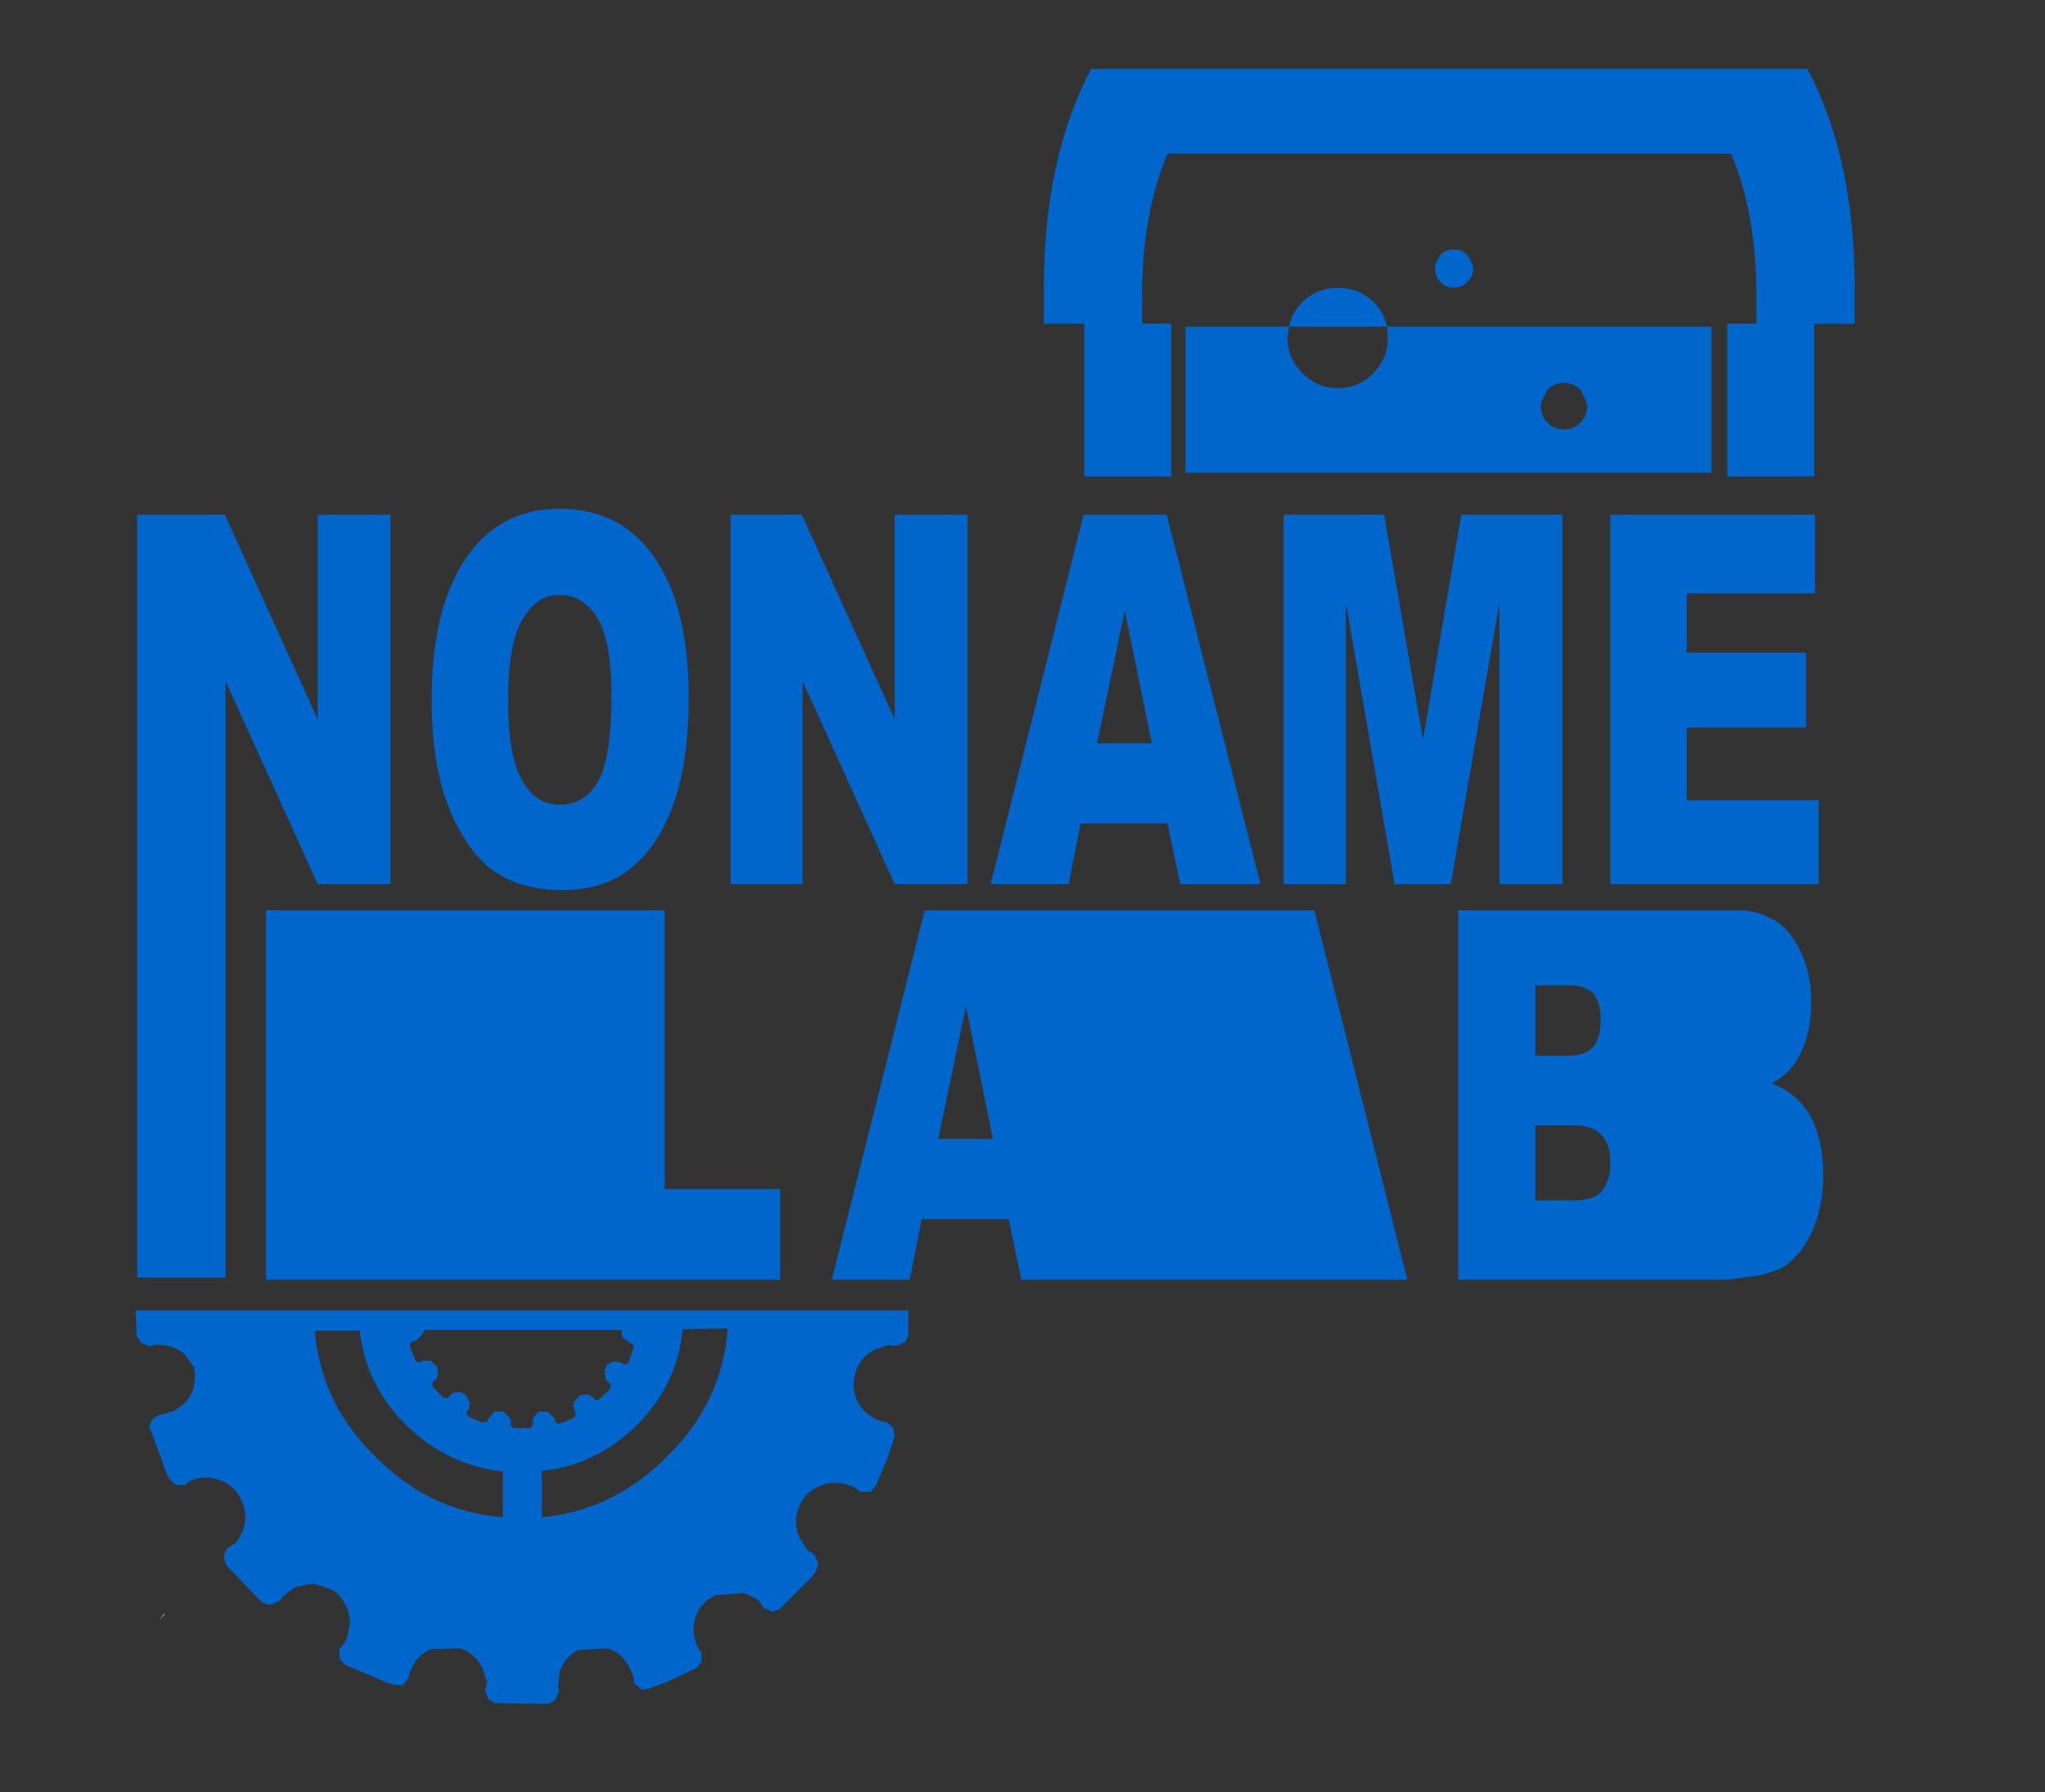 <?xml version="1.0" encoding="UTF-8" standalone="no"?>
<svg xmlns:xlink="http://www.w3.org/1999/xlink" height="119.6px" width="136.45px" xmlns="http://www.w3.org/2000/svg">
  <rect width="100%" height="100%" fill="#333333" stroke="none"/>
  <g transform="matrix(1, 0, 0, 1, 9.05, 4.6)">
    <path d="M3.05 -4.6 L115.3 -4.6 Q127.4 -4.6 127.4 7.5 L127.4 102.9 Q127.4 115.0 115.3 115.0 L3.05 115.0 Q-9.05 115.0 -9.05 102.9 L-9.05 7.5 Q-9.05 -4.6 3.05 -4.6" fill="#ffffff" fill-opacity="0.0" fill-rule="evenodd" stroke="none"/>
    <path d="M106.45 5.65 L89.8 5.65 85.5 5.65 68.85 5.65 Q67.15 9.65 67.15 15.25 L67.15 17.0 69.1 17.0 69.1 27.2 63.3 27.2 63.3 17.0 60.6 17.0 60.6 14.6 Q60.6 5.95 63.75 0.0 L111.55 0.0 Q114.7 5.95 114.7 14.6 L114.7 17.0 112.0 17.0 112.0 27.2 106.2 27.2 106.2 17.0 108.15 17.0 108.15 15.25 Q108.15 9.65 106.45 5.65 M87.95 14.6 Q87.4 14.6 87.05 14.2 86.7 13.85 86.7 13.3 L86.7 13.05 87.05 12.4 Q87.4 12.05 87.95 12.05 88.5 12.05 88.85 12.4 L89.2 13.05 89.25 13.3 Q89.25 13.85 88.85 14.2 88.5 14.6 87.95 14.6 M83.55 17.95 L83.5 17.2 105.15 17.2 105.15 26.95 70.05 26.95 70.05 17.2 76.95 17.2 76.85 17.95 Q76.85 19.3 77.85 20.3 78.85 21.3 80.2 21.3 81.6 21.3 82.6 20.3 83.55 19.3 83.55 17.95 M76.95 17.2 Q77.15 16.25 77.85 15.55 78.85 14.6 80.2 14.6 81.6 14.6 82.6 15.55 83.3 16.25 83.5 17.2 L76.95 17.2 M95.3 20.95 Q94.65 20.95 94.2 21.4 L93.8 22.2 93.75 22.5 Q93.75 23.15 94.2 23.6 94.65 24.05 95.3 24.05 95.95 24.05 96.4 23.6 96.85 23.15 96.85 22.5 L96.8 22.2 96.4 21.4 Q95.95 20.95 95.3 20.95 M85.9 44.75 L88.45 29.75 95.2 29.75 95.2 54.4 91.0 54.4 91.0 35.6 87.75 54.4 84.0 54.4 80.75 35.6 80.75 54.4 76.6 54.4 76.6 29.75 83.3 29.75 85.9 44.75 M112.05 35.0 L103.5 35.0 103.5 38.95 111.45 38.95 111.45 43.95 103.5 43.95 103.5 48.8 112.3 48.8 112.3 54.4 98.4 54.4 98.4 29.75 112.05 29.75 112.05 35.0 M108.9 56.6 Q109.9 57.0 110.55 57.95 111.8 59.75 111.8 62.3 111.8 64.5 110.9 66.05 110.3 67.1 109.15 67.7 110.9 68.35 111.75 69.9 112.6 71.45 112.6 73.8 112.6 75.7 112.0 77.25 111.4 78.75 110.35 79.65 109.85 80.1 108.9 80.35 L108.4 80.5 106.15 80.8 88.25 80.8 88.25 56.15 106.9 56.15 Q108.1 56.15 108.9 56.6 M95.65 61.15 L93.4 61.15 93.4 65.85 95.6 65.85 Q96.8 65.85 97.3 65.2 97.75 64.6 97.75 63.45 97.75 62.35 97.3 61.75 96.8 61.15 95.65 61.15 M96.0 70.5 L93.4 70.5 93.4 75.5 96.0 75.5 Q97.35 75.5 97.85 74.85 98.4 74.15 98.4 72.95 98.4 71.8 97.85 71.2 97.3 70.5 96.0 70.5 M50.65 43.4 L50.65 29.75 55.5 29.75 55.5 54.4 50.65 54.4 44.5 40.85 44.5 54.4 39.7 54.4 39.7 29.75 44.45 29.75 50.65 43.4 M68.8 29.75 L75.05 54.4 69.7 54.4 68.85 50.35 63.05 50.35 62.25 54.4 57.05 54.4 63.25 29.75 68.8 29.75 M64.15 45.0 L67.8 45.0 66.0 36.15 64.15 45.0 M12.15 43.4 L12.15 29.75 17.0 29.75 17.0 54.4 12.15 54.4 6.0 40.85 6.0 80.65 0.1 80.65 0.1 29.75 5.95 29.75 12.15 43.4 M28.3 29.35 Q32.4 29.35 34.65 32.65 36.9 35.95 36.9 41.9 36.9 46.2 35.9 49.0 34.95 51.75 33.1 53.3 31.25 54.8 28.5 54.8 25.7 54.8 23.85 53.5 22.05 52.15 20.9 49.3 19.75 46.4 19.75 42.1 19.75 36.05 22.0 32.7 24.25 29.35 28.3 29.35 M25.8 36.75 Q24.85 38.35 24.85 42.15 24.85 45.85 25.8 47.5 26.7 49.1 28.3 49.1 29.95 49.1 30.85 47.55 31.75 45.95 31.75 41.8 31.75 38.3 30.85 36.7 29.9 35.1 28.25 35.1 26.75 35.1 25.8 36.75 M11.95 84.2 Q12.15 86.6 13.15 88.7 14.15 90.8 15.95 92.55 19.55 96.25 24.5 96.65 L24.5 93.6 Q20.85 93.2 18.1 90.55 15.35 87.85 14.95 84.2 L11.95 84.2 M19.15 84.4 L18.75 84.85 18.6 84.9 18.45 84.9 18.45 84.95 18.3 85.05 18.3 85.2 18.3 85.25 18.6 86.05 18.65 86.15 18.7 86.2 18.8 86.3 19.0 86.3 19.05 86.25 19.1 86.2 19.7 86.2 20.15 86.65 20.15 87.25 20.05 87.45 19.95 87.5 19.85 87.55 19.8 87.75 19.8 87.9 19.85 87.95 20.45 88.6 20.55 88.65 20.7 88.7 20.9 88.65 20.9 88.6 20.95 88.6 20.95 88.55 21.05 88.45 21.2 88.35 21.45 88.3 21.5 88.3 21.6 88.3 21.8 88.35 22.0 88.45 22.05 88.5 22.3 89.05 22.25 89.3 22.25 89.35 22.2 89.5 22.1 89.6 22.1 89.8 22.2 89.9 22.25 89.95 23.05 90.3 23.15 90.3 23.2 90.3 23.4 90.3 23.5 90.15 23.5 90.1 23.55 90.05 23.95 89.6 24.55 89.6 24.95 90.0 25.05 90.25 25.05 90.3 25.0 90.45 25.1 90.6 25.2 90.7 25.25 90.7 26.15 90.7 26.25 90.7 26.3 90.7 26.45 90.6 26.5 90.45 26.5 90.35 26.5 90.3 26.5 90.05 26.9 89.6 27.5 89.6 27.9 90.0 28.0 90.15 28.0 90.25 28.0 90.3 28.15 90.4 28.3 90.4 28.35 90.4 28.7 90.25 29.15 90.05 29.2 90.0 29.25 90.0 29.35 89.85 29.35 89.7 29.35 89.65 29.3 89.6 29.3 89.55 Q29.15 89.25 29.25 88.95 L29.65 88.5 30.2 88.45 30.45 88.6 30.55 88.65 30.6 88.75 30.8 88.85 30.9 88.8 30.95 88.75 31.6 88.15 31.65 88.05 31.7 87.9 31.65 87.7 31.6 87.7 31.55 87.65 31.5 87.65 31.45 87.55 31.35 87.4 31.3 86.8 31.4 86.6 31.45 86.5 Q31.65 86.3 32.0 86.25 L32.25 86.3 32.3 86.3 32.45 86.35 32.55 86.45 32.75 86.45 32.85 86.35 32.9 86.3 33.05 85.8 33.2 85.45 33.2 85.35 33.25 85.35 33.2 85.15 33.05 85.05 33.0 85.05 32.95 85.0 32.5 84.65 Q32.4 84.4 32.45 84.15 L19.25 84.15 19.15 84.4 M1.4 85.15 L1.2 85.15 0.95 85.25 0.35 85.0 0.05 84.5 0.05 84.4 0.05 84.2 0.05 84.15 0.05 84.05 0.0 82.85 41.55 82.85 51.55 82.85 51.55 84.35 51.55 84.55 51.35 84.95 50.8 85.2 50.75 85.2 50.35 85.2 50.25 85.15 49.35 85.45 Q48.35 85.95 48.05 86.95 47.7 87.95 48.15 88.9 48.65 89.85 49.65 90.2 L49.85 90.25 50.1 90.3 50.55 90.7 50.65 91.3 50.6 91.35 50.6 91.4 50.5 91.7 50.1 92.85 49.45 94.4 49.35 94.6 49.05 94.95 48.4 94.95 48.35 94.95 48.05 94.7 47.55 94.5 47.3 94.4 46.5 94.35 Q45.45 94.45 44.7 95.2 L44.55 95.45 Q44.3 95.75 44.2 96.15 43.85 97.15 44.35 98.1 L44.75 98.7 44.7 98.7 44.9 98.9 45.1 99.0 45.25 99.15 45.3 99.15 45.55 99.75 45.4 100.25 45.35 100.35 45.3 100.35 45.15 100.6 43.05 102.7 42.95 102.8 42.5 102.95 41.9 102.7 41.65 102.3 41.45 102.1 40.6 101.7 38.7 101.85 Q37.7 102.3 37.35 103.3 37.05 104.3 37.5 105.3 L37.55 105.45 37.75 105.65 37.75 105.7 37.75 106.3 37.4 106.75 37.3 106.75 37.0 106.9 35.55 107.6 34.35 108.05 34.2 108.1 33.75 108.15 33.25 107.7 33.25 107.65 33.2 107.25 32.95 106.7 Q32.55 105.75 31.5 105.4 L29.55 105.5 Q28.65 105.95 28.3 106.95 L28.2 107.8 28.2 108.0 28.25 108.25 28.0 108.85 27.55 109.1 27.45 109.1 27.1 109.1 24.15 109.05 23.95 109.05 23.55 108.8 23.3 108.2 23.4 107.8 23.45 107.65 23.15 106.75 Q22.7 105.8 21.7 105.4 L19.7 105.45 Q18.7 105.9 18.35 106.9 L18.25 107.05 18.25 107.3 18.2 107.3 18.2 107.35 17.85 107.85 17.25 107.85 17.2 107.8 17.15 107.8 16.8 107.7 14.1 106.55 13.95 106.45 13.6 106.1 13.6 105.45 13.6 105.4 13.9 105.1 14.15 104.6 14.15 104.5 14.3 103.65 Q14.25 102.55 13.5 101.8 L13.3 101.6 12.6 101.3 11.9 101.1 11.65 101.1 11.4 101.15 10.65 101.3 10.1 101.7 9.85 101.9 9.75 102.05 9.6 102.2 9.55 102.25 8.95 102.5 8.45 102.35 8.4 102.3 8.4 102.25 8.15 102.05 6.1 99.9 6.0 99.75 5.9 99.35 Q5.9 98.95 6.15 98.7 L6.45 98.5 6.75 98.3 7.15 97.55 Q7.5 96.55 7.1 95.6 6.65 94.55 5.7 94.2 4.65 93.8 3.7 94.2 L3.55 94.3 3.3 94.5 2.7 94.5 2.25 94.1 2.2 94.0 2.05 93.7 1.05 90.95 0.95 90.75 Q0.9 90.5 1.0 90.35 1.15 90.0 1.45 89.9 L1.5 89.85 1.9 89.75 2.45 89.6 Q3.4 89.15 3.8 88.2 4.05 87.45 3.9 86.65 L3.25 85.75 Q2.45 85.1 1.4 85.15 M36.5 84.1 Q36.15 87.75 33.5 90.45 30.7 93.2 27.1 93.55 L27.1 96.65 Q31.95 96.2 35.55 92.5 39.15 88.95 39.5 84.05 L36.5 84.1 M35.3 74.75 L43.0 74.75 43.0 80.8 8.7 80.8 8.7 56.15 35.3 56.15 35.3 74.75 M53.55 71.4 L57.2 71.4 55.4 62.55 53.55 71.4 M52.45 76.75 L51.65 80.8 46.45 80.8 52.65 56.15 78.65 56.15 84.85 80.8 59.1 80.8 58.25 76.75 52.45 76.75" fill="#0066cc" fill-rule="evenodd" stroke="none"/>
    <path d="M1.9 103.1 L1.95 103.1 1.55 103.55 1.9 103.1" fill="#ffffff" fill-rule="evenodd" stroke="none"/>
  </g>
</svg>
